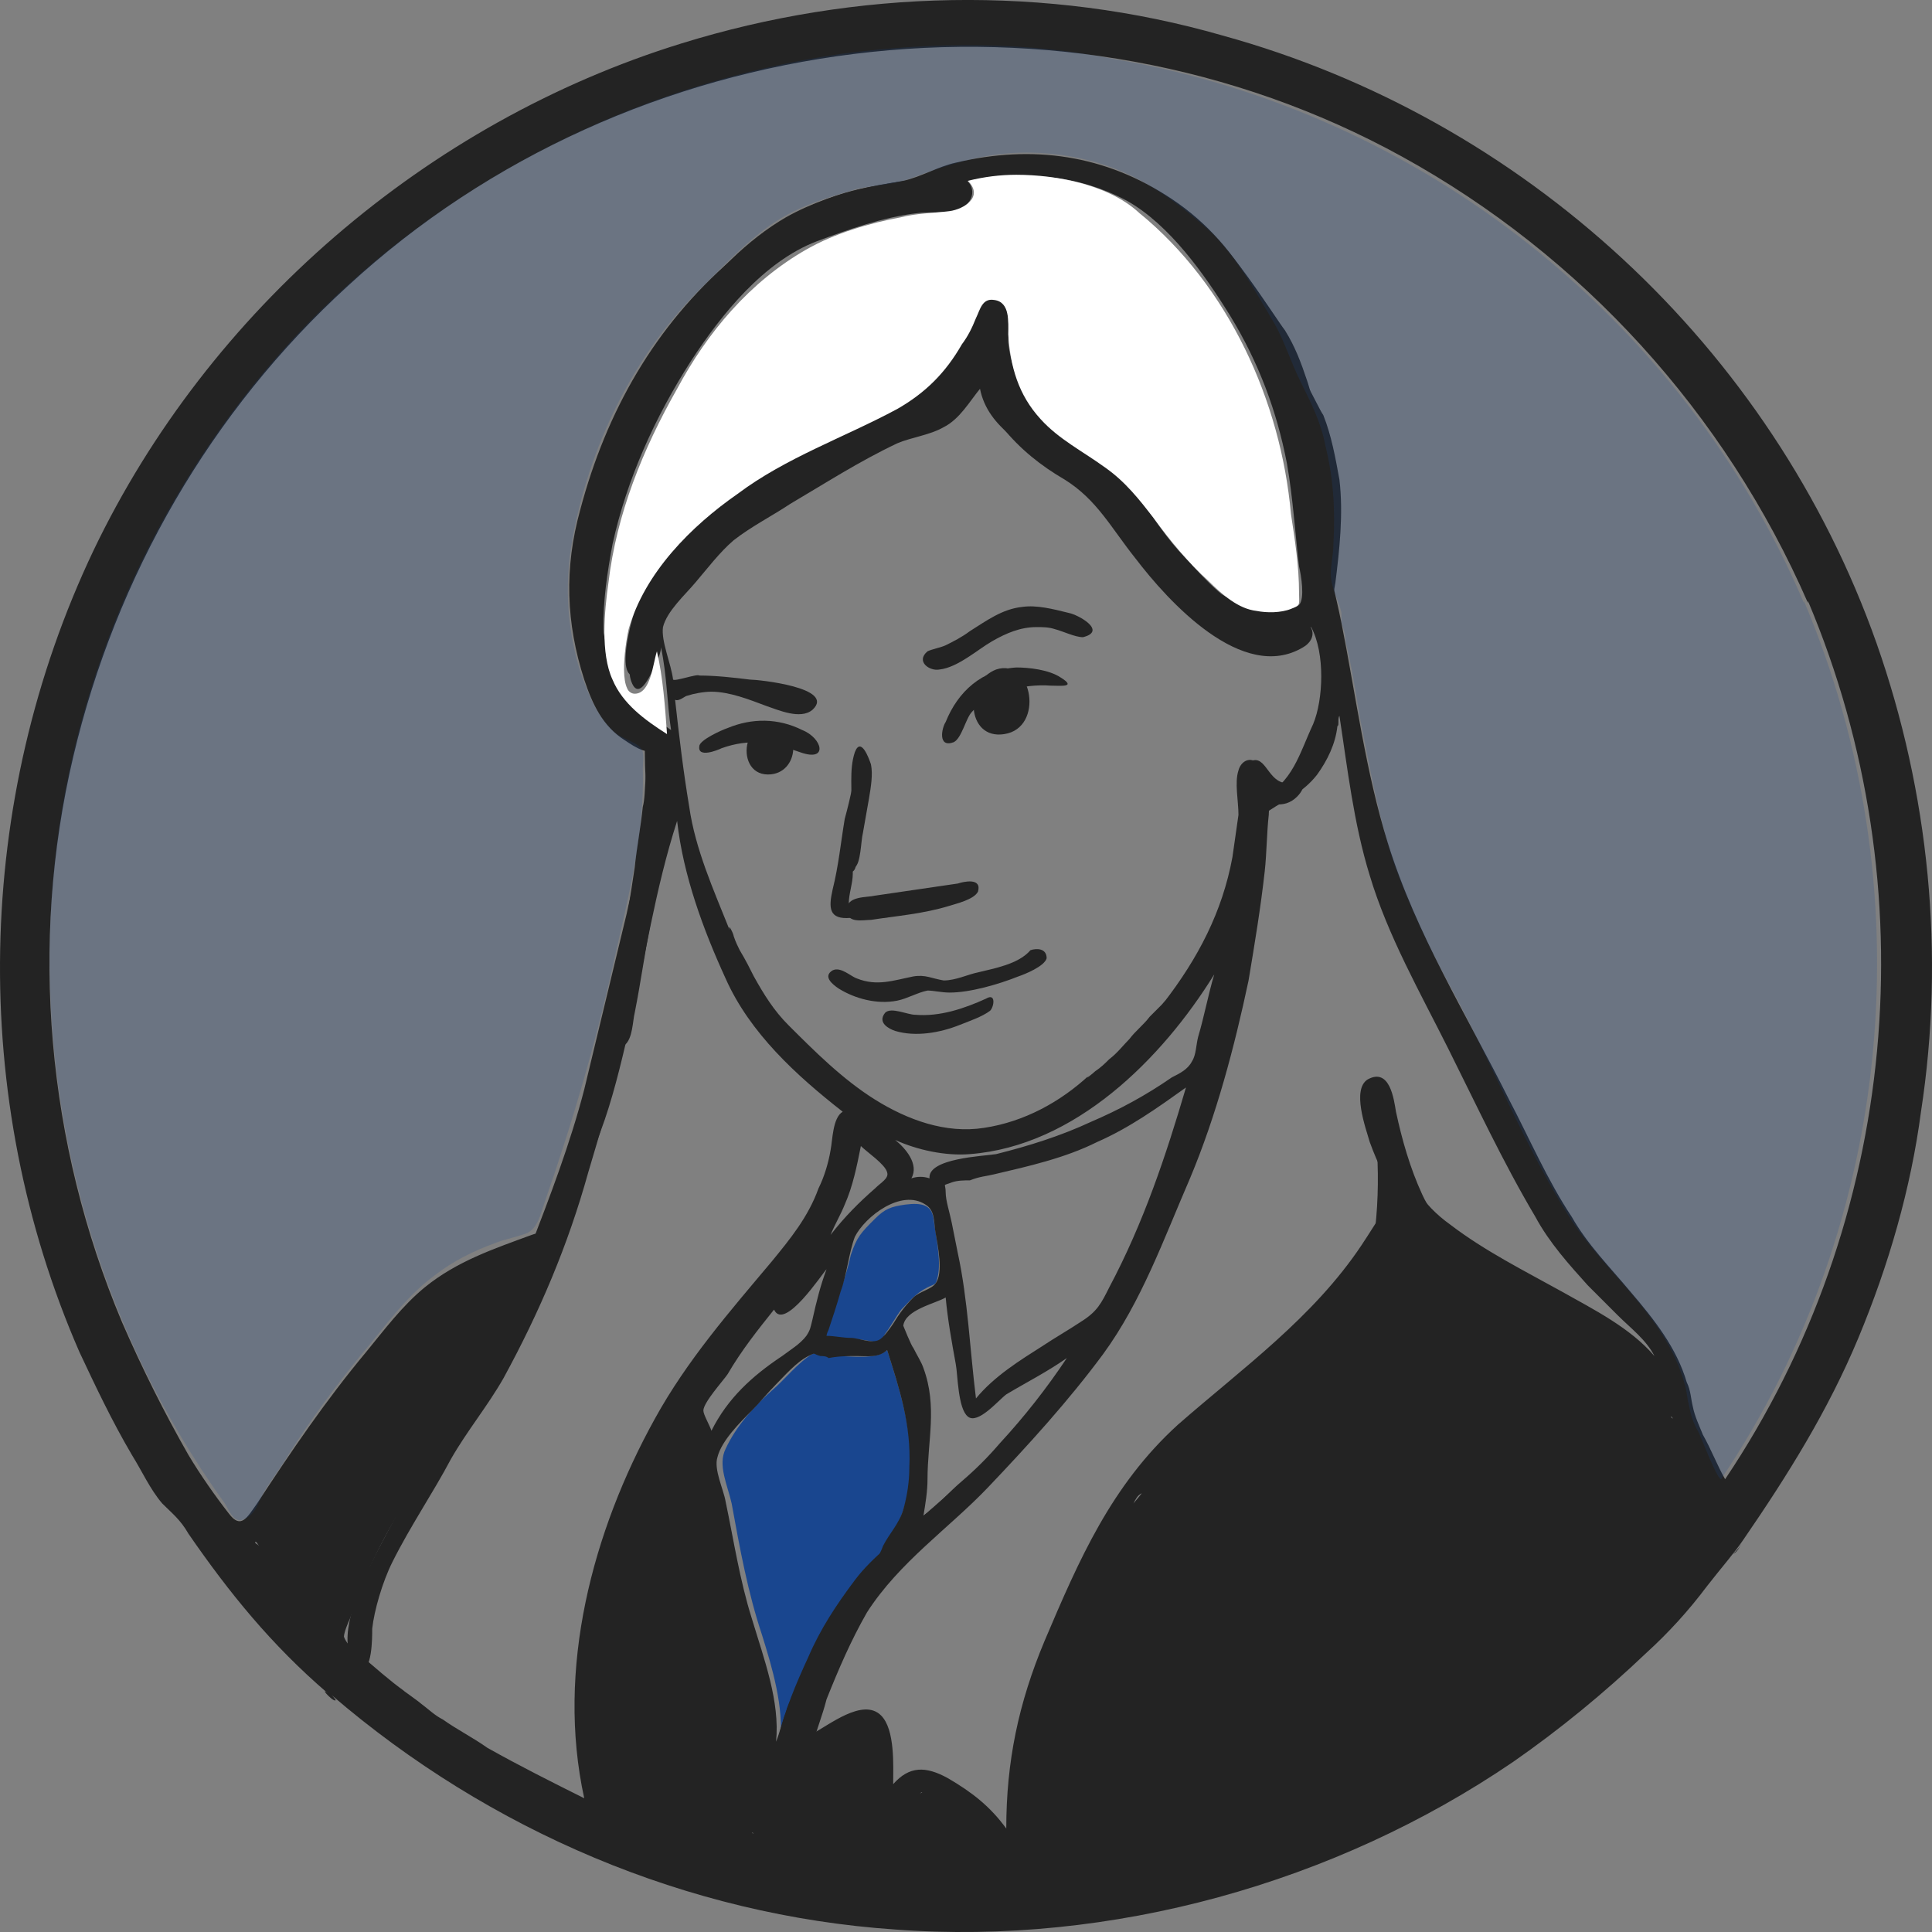 <?xml version="1.0" encoding="utf-8"?>
<!-- Generator: Adobe Illustrator 16.0.0, SVG Export Plug-In . SVG Version: 6.00 Build 0)  -->
<!DOCTYPE svg PUBLIC "-//W3C//DTD SVG 1.1//EN" "http://www.w3.org/Graphics/SVG/1.1/DTD/svg11.dtd">
<svg version="1.1" id="Layer_1" xmlns="http://www.w3.org/2000/svg" xmlns:xlink="http://www.w3.org/1999/xlink" x="0px" y="0px"
	 width="585.554px" height="585.559px" viewBox="13.873 103.125 585.554 585.559"
	 enable-background="new 13.873 103.125 585.554 585.559" xml:space="preserve">
<rect x="13.873" y="103.125" width="585.554" height="585.559" fill="#808080" stroke="none"/>
<g id="Background">
</g>
<g id="Image_Layer">
</g>
<g id="Draw_Layer">
</g>
<g id="Draw_Layer_1_">
	<g>
		<path fill="#232323" d="M323.748,287.064c-6.12,0.612-11.016,4.284-15.912,7.344c-2.448,1.836-4.896,3.06-7.344,4.284
			c-1.224,0.612-4.284,1.224-5.508,1.836c-3.672,3.06,0.612,6.12,3.672,5.508c5.508-0.612,11.628-6.12,15.913-8.568
			c4.283-2.448,8.567-4.284,13.464-4.284c1.836,0,3.672,0,5.508,0.612c2.448,0.612,6.12,2.448,8.568,2.448
			c7.344-1.836-1.225-6.732-4.284-7.344C332.928,287.676,328.032,286.452,323.748,287.064L323.748,287.064z M324.972,293.796
			C324.36,293.796,324.36,293.796,324.972,293.796L324.972,293.796z"/>
		<path fill="#232323" d="M321.912,305.424c-10.404,0.612-17.748,7.344-21.42,16.524c-1.224,1.836-2.448,7.956,2.448,6.12
			c2.448-1.224,3.672-7.344,5.508-9.18c5.508-6.12,15.912-8.568,23.868-7.956c3.06,0,7.956,0.612,3.06-2.448
			C331.704,306.036,325.584,305.424,321.912,305.424L321.912,305.424z M304.164,326.232
			C303.552,326.844,303.552,326.844,304.164,326.232L304.164,326.232z"/>
		<path fill="#232323" d="M315.792,306.036c-9.792,3.672-9.18,21.42,2.448,19.584C330.48,323.784,326.808,302.364,315.792,306.036
			L315.792,306.036z"/>
		<path fill="#232323" d="M234.396,323.784c-1.836,0.612-8.568,3.672-8.568,5.508c-0.612,3.672,5.508,1.224,6.732,0.612
			c8.568-3.06,15.3-1.836,23.868,1.224c8.568,3.06,6.732-4.284,0.612-6.732C249.696,320.724,241.74,320.724,234.396,323.784
			L234.396,323.784z"/>
		<path fill="#232323" d="M247.248,323.172c-3.672,0.612-6.12,1.224-6.732,4.896c-1.224,4.284,0.612,9.792,6.12,9.792
			C256.428,337.86,257.04,322.56,247.248,323.172L247.248,323.172z"/>
		<path fill="#232323" d="M273.564,336.636c0,3.672,0,8.568-0.612,11.628c0,0,0,0,0,0.612c-0.612,4.896-2.448,9.792-3.06,14.076
			c-0.612,1.836-1.224,6.12,2.448,4.284c1.224-0.612,1.224-4.284,1.224-3.672c0.612-5.508,1.224-11.016,1.836-16.524
			c0-3.06,1.224-6.732,0.612-9.18C275.4,337.248,273.564,333.576,273.564,336.636L273.564,336.636z M272.952,348.264
			L272.952,348.264L272.952,348.264z"/>
		<path fill="#232323" d="M304.164,370.908c-8.568,1.224-16.524,2.448-25.092,3.672c-2.448,0.612-8.568,0-8.568,4.284
			c0,4.284,4.896,3.06,7.344,3.06c7.956-1.224,15.912-1.836,23.868-4.284c1.836-0.612,7.344-1.836,8.568-4.284
			C311.508,369.072,306,370.296,304.164,370.908L304.164,370.908z M288.864,373.356h-0.612H288.864L288.864,373.356z"/>
		<path fill="#232323" d="M326.196,391.104c-3.672,4.284-11.017,5.508-15.912,6.732c-3.061,0.612-6.732,2.448-10.404,2.448
			c-3.672-0.612-5.508-1.836-9.18-1.225c-6.12,1.225-11.016,3.061-17.136,0.612c-1.836-0.612-4.896-3.672-7.344-2.448
			c-3.06,1.836,0,4.284,1.836,5.509c4.896,3.06,11.628,4.896,17.748,3.672c3.06-0.612,6.12-2.448,9.18-3.061
			c1.836,0,4.284,0.612,6.732,0.612c6.12,0,14.688-2.448,20.809-4.896c1.836-0.611,7.956-3.06,8.567-5.508
			C331.092,390.492,328.032,390.492,326.196,391.104L326.196,391.104z"/>
		<path fill="#19468F" d="M282.744,512.28c-3.06,3.06-11.016,1.836-15.3,1.836c-1.224,0-2.448-0.612-3.672-0.612
			c-3.672,0-0.612-1.224-3.672,0c-4.284,2.448-8.568,7.956-12.24,11.017c-5.508,4.896-11.016,11.016-14.076,17.747
			c-2.448,4.896,0.612,11.017,1.836,16.524c2.448,13.464,4.896,26.928,9.18,39.78c3.06,9.792,6.732,22.031,5.508,32.436
			c2.448-4.896,3.06-9.792,5.508-14.076c1.224-1.836,3.06-3.06,3.672-4.283c1.836-2.448,2.448-6.12,3.672-8.568
			c3.06-7.956,7.344-15.3,12.24-22.032c6.732-9.18,12.24-17.136,14.076-28.764v0.612
			C291.312,539.208,287.028,525.744,282.744,512.28L282.744,512.28z"/>
		<path fill="#19468F" d="M288.252,468.216c-4.284,0.612-6.12,1.225-9.18,4.284c-4.284,4.284-5.508,5.508-7.344,11.016
			c-1.836,8.568-5.508,16.524-7.956,25.093c3.672,0,7.956,0,11.628,0.611c0.612,0,3.06,0.612,4.284,0.612
			c1.224-0.612,1.836-1.224,2.448-2.448c1.836-2.448,3.06-4.896,4.896-7.344c2.448-2.448,4.284-4.896,7.956-6.732
			c2.448-1.224,2.448-0.611,3.06-3.06c1.224-4.896-0.612-12.852-1.224-17.748C296.208,468.216,293.148,467.604,288.252,468.216
			L288.252,468.216z"/>
		<path fill="#232323" d="M272.952,331.128c-1.836,5.508-0.612,11.628-1.224,17.136c0,3.672-0.612,7.344-1.224,11.016
			c-0.612,1.836-2.448,9.792,2.448,6.732c1.836-1.224,1.836-7.956,2.448-10.404c0.612-3.672,1.224-6.732,1.836-10.404
			c0.612-3.672,1.224-7.344,0.612-10.404C277.236,332.964,274.788,326.232,272.952,331.128L272.952,331.128z"/>
		<path fill="#232323" d="M274.176,331.74c-1.224,6.732-2.448,12.852-4.284,19.584c-1.224,7.344-1.836,14.076-3.672,21.42
			c-1.224,5.508-1.224,9.18,5.508,8.568c5.508,0,4.896-4.284-0.612-4.284c0-3.06,1.224-6.12,1.224-9.18c0-3.672-0.612-5.508,0-9.18
			c0.612-3.672,1.224-11.628,1.836-17.136c0-1.836,2.448-7.344,1.836-9.18C276.624,331.74,274.788,329.292,274.176,331.74
			L274.176,331.74z"/>
		<path fill="#232323" d="M312.732,405.792c-6.732,3.06-14.077,5.508-21.42,4.896c-2.448,0-7.344-2.447-9.18-0.611
			c-2.448,3.06,1.224,4.896,3.06,5.508c6.12,1.836,13.464,0.612,19.584-1.836c3.06-1.224,6.732-2.448,9.18-4.284
			C315.18,408.24,315.792,403.956,312.732,405.792L312.732,405.792z M297.432,410.076L297.432,410.076L297.432,410.076z"/>
		<path fill="#232323" d="M220.32,116.316C143.208,140.184,77.112,197.1,42.228,269.928C6.12,345.816,4.284,435.78,37.944,512.892
			c4.896,10.404,9.792,20.809,15.912,31.212c3.06,4.896,5.508,10.404,9.18,14.688c3.06,3.06,5.508,4.896,7.956,9.18
			c12.24,17.748,25.092,33.66,42.228,48.349c-3.06-2.448,2.448,3.672,2.448,1.836c0,0.611,0,0-1.224-1.225
			c47.736,41.004,107.712,66.708,170.748,70.992c65.484,4.896,133.417-14.076,187.272-50.796
			c14.076-9.792,27.54-20.808,40.392-33.048c6.732-6.12,12.853-12.853,18.36-20.196c4.284-5.508,8.568-10.403,11.017-14.076
			c13.464-19.584,25.703-39.168,34.884-61.199c9.18-22.032,15.912-45.288,18.972-68.544c7.344-47.736,2.448-96.696-13.464-141.984
			c-31.824-89.964-107.1-159.12-198.288-184.212C331.092,98.568,273.564,99.792,220.32,116.316L220.32,116.316z M50.796,503.712
			c-22.644-53.855-28.152-114.444-14.688-171.36C48.96,277.884,77.724,227.7,119.34,189.756
			c85.68-78.948,217.26-95.472,319.464-39.168c54.468,29.988,97.92,77.724,123.013,135.252c0,0,0,0,0-0.612c0,0.612,0,0.612,0,0
			c36.72,86.904,27.539,187.884-25.093,266.22l0,0c-2.447-4.284-4.283-9.181-6.731-13.464c-1.225-3.061-2.448-5.509-3.061-8.568
			c-0.611-2.448-0.611-4.896-1.836-7.344c-3.06-10.404-9.792-18.973-17.136-27.54c-6.12-7.344-12.852-14.076-17.748-22.645
			c-7.344-11.016-12.852-23.868-18.972-35.496c-12.853-25.703-28.152-50.184-36.721-77.724c-6.731-21.42-9.792-45.288-14.075-66.708
			c-1.837-9.18-4.284-17.748-5.509-26.316c-1.836-13.464-3.672-26.316-7.344-39.78c-6.731-24.48-16.523-47.736-38.556-62.424
			c-20.196-13.464-42.229-16.524-65.484-11.016c-5.508,1.224-10.404,4.284-15.912,5.508c-6.12,1.224-11.628,1.836-17.748,3.672
			c-14.076,4.284-23.868,11.016-34.272,20.196c-23.256,20.196-37.944,45.9-45.9,75.888c-4.896,17.748-4.284,34.272,1.224,51.408
			c2.448,7.344,5.508,14.076,12.24,18.36c1.836,1.224,3.672,2.448,5.508,3.06s7.344,1.224,7.956,3.06
			c0,2.448,1.224,5.508,0.612,7.956c-0.612,1.836-1.836,4.284-2.448,6.732c-2.448,6.12-4.284,12.852-6.12,19.584
			c-3.06,13.464-6.12,26.928-8.568,40.392c-2.448,12.852-4.896,25.092-9.18,37.332c-1.836,6.12-4.284,12.24-6.12,17.748
			c-1.224,3.06-2.448,6.12-3.672,9.18c-1.224,3.672-2.448,3.672-6.12,4.896c-11.628,4.283-22.644,7.955-32.436,15.911
			c-6.732,5.509-12.24,12.853-17.748,19.584c-12.24,14.688-22.644,29.988-33.048,45.9c-3.06,4.284-4.896,7.956-8.568,3.06
			c-4.284-5.508-8.568-11.628-12.24-17.747C63.648,531.252,56.916,517.788,50.796,503.712L50.796,503.712z M299.88,162.828
			c1.836,0,3.06-2.448,1.836-3.672c18.36-4.284,36.72-4.284,53.856,4.896c12.852,7.344,23.256,22.032,31.212,34.884
			c8.567,14.076,14.076,28.764,17.136,44.676c1.836,10.404,2.448,20.808,3.672,31.212c0.612,2.448,1.836,9.792,0,11.628
			s-8.567,1.224-11.016,1.224c-3.672,0-5.508-0.612-8.568-2.448c-7.956-3.672-12.852-7.956-17.748-15.3
			c-5.508-7.344-11.628-14.076-17.748-20.808c-7.344-7.344-14.688-12.24-23.256-18.36c-6.12-4.284-11.628-10.404-12.24-18.36
			c0-2.448,1.225-17.748-4.896-10.404c-2.448,2.448-1.836,7.344-3.672,9.792c-1.836,3.06-6.732,6.732-9.18,9.792
			c-6.732,6.732-18.36,10.404-26.928,14.076c-22.644,10.404-43.452,22.032-56.916,43.452c-3.06,4.896-6.12,10.404-7.956,15.912
			c-1.224,3.672-3.672,9.792-2.448,14.076c2.448,7.956,6.732-3.06,7.956-5.508c0.612-1.224,1.224-3.06,1.224-4.284l0,0
			c1.836,8.568,1.836,17.136,3.06,25.092l0,0c-13.464-9.18-20.196-20.196-21.42-36.72c-1.836-19.584,4.896-42.84,14.076-60.588
			c4.896-9.18,10.404-18.972,17.748-26.316c6.732-7.344,14.076-13.464,22.032-20.196c6.732-6.12,14.688-10.404,23.256-14.076
			C280.296,163.44,289.476,162.828,299.88,162.828L299.88,162.828z M85.068,220.968C84.456,220.968,84.456,220.968,85.068,220.968
			L85.068,220.968z M217.872,309.096c-0.612-4.896-3.672-11.628-3.06-15.912c1.224-4.896,6.732-9.792,9.792-13.464
			c3.672-4.284,7.344-9.18,11.628-12.852c5.508-4.284,11.628-7.344,17.136-11.016c10.404-6.12,20.808-12.852,32.436-18.36
			c4.284-1.836,9.792-2.448,14.076-4.896c4.896-2.448,7.956-7.956,11.016-11.628c2.448,12.24,14.688,17.748,24.48,24.48
			c13.464,7.956,21.42,25.704,32.436,37.944c10.404,11.628,28.765,17.748,43.452,9.792c4.284,7.956,3.672,22.032,0.612,29.376
			c-4.284,9.18-6.12,17.748-15.912,22.644c0-3.06,0.612-9.18-1.224-11.016c-2.448-1.836-4.896,0-5.508,2.448
			c-1.225,3.672,0,9.18,0,13.464c-0.612,4.284-1.225,8.568-1.836,12.852c-3.061,16.524-10.404,30.6-20.809,44.063
			c1.224-1.836,0,0-0.612,0.612c-1.224,1.224-2.447,2.448-3.672,3.672c-1.836,2.448-4.284,4.284-6.12,6.732
			c-1.836,1.836-3.672,4.284-6.119,6.12c-1.225,1.224-2.448,2.447-4.284,3.672c-0.612,0.611-3.672,3.06-1.836,1.224
			c-8.568,7.956-19.584,14.076-31.824,15.912c-11.628,1.836-23.256-2.448-33.048-8.568c-9.792-6.12-18.36-14.688-26.316-22.644
			c-4.284-4.284-7.344-9.18-10.404-14.688c-1.224-2.447-2.448-4.896-4.284-7.956c-0.612-1.224-1.224-2.448-1.836-4.284
			c0-0.612-1.836-4.284-1.224-1.836c-4.896-12.24-10.404-24.48-12.24-37.332c-1.836-11.016-3.06-21.42-4.284-32.436
			c1.224,0.612,3.06-1.224,3.672-1.224c1.836-0.612,4.896-1.224,7.344-1.224c5.508,0,11.628,2.448,16.524,4.284
			c3.672,1.224,10.404,4.284,14.076,1.224c7.344-6.732-16.524-9.18-18.972-9.18c-4.896-0.612-10.404-1.224-15.3-1.224
			C225.216,307.26,218.484,309.708,217.872,309.096L217.872,309.096z M194.616,274.824L194.616,274.824L194.616,274.824z
			 M194.616,290.124C194.616,290.736,194.616,290.736,194.616,290.124L194.616,290.124z M225.216,312.768L225.216,312.768
			L225.216,312.768z M413.712,317.664C413.712,318.276,413.712,318.276,413.712,317.664L413.712,317.664z M419.832,320.112
			c2.448,15.912,4.284,32.436,9.18,48.348c5.508,18.36,15.3,35.496,23.868,52.632s16.524,34.272,26.316,50.796
			c4.284,7.956,10.403,14.688,15.912,20.809c3.06,3.06,6.119,6.12,9.18,9.18c3.672,3.672,8.568,7.344,11.016,12.24
			c-7.344-8.568-18.359-14.076-28.151-19.584c-11.017-6.12-23.256-12.24-33.66-20.196c-4.284-3.06-7.956-6.732-10.404-11.016
			c-1.224-2.448-3.672-15.301-7.344-14.076c-4.284,1.224,2.448,12.852,1.836,14.688s-3.672,4.896-4.284,6.12
			c-2.448,3.672-4.284,6.732-6.731,10.404c-14.688,22.032-36.108,37.332-55.692,54.468c-20.196,18.36-29.988,41.004-40.392,65.484
			c-7.956,18.972-11.628,36.72-11.628,56.916c-4.896-6.732-10.404-11.017-17.749-15.3c-6.732-3.673-11.628-3.673-16.524,1.836
			c0-5.509,0.612-16.524-3.672-20.809c-5.508-5.508-15.912,3.061-20.808,5.509c8.568-22.645,16.524-45.288,35.496-61.812
			c20.196-17.136,37.944-36.108,52.02-58.752c27.54-43.452,37.332-93.636,46.512-143.208c0.612-3.672,1.225-7.344,1.836-11.016
			c0.612-3.672-0.611-3.06,2.448-4.896c5.508-3.672,10.404-5.508,14.688-11.016c3.06-4.284,5.508-9.18,6.119-14.688
			C419.832,323.172,419.22,320.724,419.832,320.112L419.832,320.112z M419.832,320.724L419.832,320.724L419.832,320.724z
			 M217.26,332.964L217.26,332.964L217.26,332.964z M186.048,470.664c3.06-8.568,6.732-15.912,9.792-24.48
			c3.672-9.792,6.12-20.195,8.568-30.6c4.896-21.42,7.956-42.84,14.688-63.648c1.836,16.524,7.956,33.048,14.688,47.736
			c7.344,16.524,21.42,29.376,35.496,40.393c-3.06,1.836-3.06,8.567-3.672,11.628c-0.612,3.672-1.836,7.956-3.672,11.628
			c-3.06,8.567-8.568,15.3-14.076,22.031c-12.852,15.301-25.704,29.988-35.496,47.736c-18.972,34.272-29.988,75.889-21.42,115.057
			c-9.792-4.896-19.584-9.793-29.376-15.301c-4.284-3.06-9.18-5.508-13.464-8.567c-2.448-1.225-4.284-3.061-6.732-4.896
			c-0.612-0.612-6.732-4.896-4.896-3.672c-4.284-3.06-9.18-7.344-14.076-11.628c-1.836-1.224-3.672-3.06-4.284-4.896
			c0-1.224,1.224-4.283,1.836-5.508c1.224-3.672,3.06-7.956,4.284-11.628c3.672-8.567,7.956-16.523,12.852-24.479
			c9.18-15.301,19.584-29.988,28.764-45.9C175.032,498.816,180.54,485.352,186.048,470.664L186.048,470.664z M307.836,452.916
			c31.824-2.448,58.14-28.764,74.052-54.468c-1.836,6.12-3.06,12.852-4.896,18.972c-0.612,2.448-0.612,5.508-1.836,7.344
			c-1.225,2.448-3.672,3.672-6.12,4.896c-7.956,5.508-15.912,9.792-24.48,13.464c-9.18,4.284-18.972,7.344-28.764,9.792
			c-3.672,0.612-20.808,1.224-20.196,7.344c-1.836-0.611-3.672-0.611-5.508,0c2.448-4.284-1.836-9.18-4.896-11.628
			C291.924,451.692,300.492,453.528,307.836,452.916L307.836,452.916z M315.18,459.036c10.404-2.448,21.42-4.896,31.212-9.792
			c9.792-4.284,18.36-10.404,26.929-16.524c-6.12,20.809-12.853,41.004-23.256,60.588c-2.448,4.896-3.673,7.345-8.568,10.404
			c-3.672,2.448-7.956,4.896-11.628,7.344c-6.732,4.284-14.688,9.181-20.196,15.912c-1.836-14.688-2.448-29.988-5.508-44.063
			c-0.612-3.061-1.224-6.12-1.836-9.181c-0.612-3.06-1.836-6.731-1.836-9.18c0-3.06-1.224-1.836,1.836-3.06
			c1.836-0.612,3.672-0.612,5.508-0.612C310.896,459.648,312.732,459.648,315.18,459.036L315.18,459.036z M341.496,445.572
			L341.496,445.572L341.496,445.572z M269.892,468.216c2.448-5.508,3.672-11.628,4.896-17.748c1.836,1.836,7.344,5.508,7.956,7.956
			c0.612,1.836-1.836,3.061-3.672,4.896c-4.896,4.283-9.18,8.567-13.464,14.075C266.832,474.336,268.668,471.276,269.892,468.216
			L269.892,468.216z M264.996,506.16c1.224-3.672,2.448-7.344,3.672-11.628c1.836-4.896,2.448-11.628,4.284-16.524
			c3.06-6.12,14.076-14.688,21.42-9.792c3.06,1.836,2.448,5.508,3.06,8.568c0.612,3.672,2.448,12.24,0,15.3
			c-1.224,1.836-4.896,2.448-6.732,4.284c-2.448,2.448-4.284,4.896-6.12,7.956c-1.224,1.836-3.06,4.284-4.284,4.896
			c-2.448,1.225-6.12-0.611-8.568-0.611c-2.448,0-4.896-0.612-7.344-0.612C264.384,507.996,264.384,507.384,264.996,506.16
			L264.996,506.16z M264.384,487.8c-1.836,4.896-3.06,9.792-4.284,15.3c-0.612,2.448-0.612,3.061-1.836,4.896
			c-1.836,2.448-4.896,4.284-7.344,6.12c-9.18,6.12-16.524,12.852-21.42,22.644c-0.612-1.836-2.448-4.896-2.448-6.12
			c0-2.447,6.12-9.18,7.344-11.016c4.284-7.344,9.18-13.464,14.076-19.584C251.532,506.771,263.16,489.024,264.384,487.8
			L264.384,487.8z M298.044,492.084C298.044,492.696,298.044,492.696,298.044,492.084L298.044,492.084z M294.984,551.448
			c0-11.628,3.06-22.032-1.224-33.66c-0.612-1.836-1.836-3.672-3.06-6.12c-0.612-0.612-3.06-6.732-3.06-6.732
			c0.612-4.896,9.792-6.731,12.852-8.567c0.612,6.731,1.836,13.464,3.06,20.196c0.612,3.06,0.612,13.464,3.672,15.911
			c3.061,2.448,9.181-4.896,11.628-6.731c6.12-3.672,12.24-6.732,18.36-11.017c-6.12,9.181-12.852,17.748-20.196,25.704
			c-3.672,4.284-7.344,7.956-11.627,11.628c-3.672,3.061-7.956,7.956-11.628,10.404C294.372,558.792,294.984,555.12,294.984,551.448
			L294.984,551.448z M295.596,498.816L295.596,498.816L295.596,498.816z M255.204,510.444L255.204,510.444L255.204,510.444z
			 M273.564,514.116c3.06,0,6.732,0.611,9.18-1.836c3.672,11.628,7.344,22.644,6.732,35.496c0,4.283-0.612,8.567-1.836,12.852
			s-4.284,7.344-6.12,11.016c-2.448,6.732-8.568,12.24-12.24,18.973c-2.448,4.284-4.284,8.567-6.732,13.464
			c-1.224,2.448-1.836,6.12-3.672,8.568c-0.612,1.224-2.448,1.836-3.672,3.06c-1.224,1.836-2.448,3.672-3.06,6.12
			c-1.224,3.06-1.836,6.12-3.06,9.18l0,0c1.224-12.24-3.672-25.092-7.344-37.332c-3.672-11.628-5.508-23.868-7.956-35.496
			c-0.612-3.672-3.672-9.792-2.448-13.464c1.224-4.896,6.732-10.403,10.404-14.076c2.448-2.447,4.896-5.508,7.344-7.956
			c2.448-2.447,6.12-6.731,9.792-8.567c2.448-1.225,1.224-0.612,3.672,0c0.612,0,1.836,0,2.448,0.611
			C268.056,514.116,271.116,514.116,273.564,514.116L273.564,514.116z M520.2,532.476c0.611,0,0.611,0.612,0.611,0.612
			S520.812,533.088,520.2,532.476L520.2,532.476z M116.892,537.372L116.892,537.372L116.892,537.372z M536.112,550.836
			c-0.612,1.224-1.836,2.448-2.448,3.672C534.888,553.284,535.5,552.06,536.112,550.836L536.112,550.836z M533.664,554.508
			C533.664,555.12,533.664,555.12,533.664,554.508L533.664,554.508z M359.856,555.732c0.611-0.612-2.448,3.06-2.448,3.06
			C358.02,557.568,358.632,556.344,359.856,555.732L359.856,555.732z M533.052,555.732L533.052,555.732L533.052,555.732z
			 M531.828,556.956C531.828,556.956,532.44,556.956,531.828,556.956L531.828,556.956z M526.932,564.3
			C526.32,564.3,526.32,564.3,526.932,564.3L526.932,564.3z M526.932,564.3C526.932,564.3,525.708,565.524,526.932,564.3
			L526.932,564.3z M91.188,570.42c0.612,0,0.612,0.612,1.224,1.224C91.8,571.032,91.188,571.032,91.188,570.42L91.188,570.42z
			 M541.62,571.032c-0.612,1.224-1.224,1.836-2.448,3.06C540.396,573.48,541.008,572.256,541.62,571.032L541.62,571.032z
			 M116.28,596.736C116.28,597.348,116.28,597.348,116.28,596.736L116.28,596.736z M276.012,627.948
			C276.624,627.948,276.624,627.948,276.012,627.948L276.012,627.948z M251.532,637.74
			C251.532,637.74,250.92,638.352,251.532,637.74L251.532,637.74z M293.76,645.696L293.76,645.696L293.76,645.696z M293.76,646.308
			C293.76,646.308,293.148,646.308,293.76,646.308L293.76,646.308z M293.148,646.308c0.612,0,0,0-0.612,0.612
			C293.148,646.308,293.148,646.308,293.148,646.308L293.148,646.308z M200.124,651.816c3.672,1.224,7.344,3.06,11.016,4.283
			C207.468,654.876,203.796,653.04,200.124,651.816L200.124,651.816z M241.74,658.548
			C242.352,658.548,242.352,659.16,241.74,658.548L241.74,658.548z M348.228,670.788
			C347.616,670.788,347.616,670.788,348.228,670.788L348.228,670.788z M326.196,672.624c1.224,0,2.447,0,3.672,0H326.196
			L326.196,672.624z M320.688,672.624C321.3,673.236,320.688,672.624,320.688,672.624L320.688,672.624z"/>
		<path fill="#232323" d="M303.552,156.708c-17.136,0.612-36.108,3.672-51.408,12.24c-11.628,6.732-22.644,17.748-29.988,28.764
			c-9.792,14.688-17.748,30.6-23.256,47.124c-3.06,9.18-7.344,22.644-7.344,31.824c-1.224,10.404-1.224,20.808,1.224,31.212
			c1.224,4.896,3.06,9.18,6.732,12.852c3.06,3.06,6.732,2.448,3.672-2.448c-9.18-14.688-6.732-33.66-3.672-50.184
			c4.284-19.584,12.852-38.556,23.868-55.692c9.18-14.076,22.032-29.988,37.944-36.108c9.792-3.672,20.196-7.344,30.6-8.568
			c4.284-0.612,11.628,0.612,14.688-2.448C310.284,162.216,308.448,156.708,303.552,156.708L303.552,156.708z M192.168,275.436
			L192.168,275.436L192.168,275.436z M203.796,317.664C203.796,318.276,203.796,318.276,203.796,317.664L203.796,317.664z
			 M203.796,318.276L203.796,318.276L203.796,318.276z"/>
		<path fill="#232323" d="M217.26,327.456c-3.06,17.748-9.792,34.884-13.464,52.632c-4.284,17.748-8.568,35.496-12.852,53.244
			c-4.284,16.524-10.404,32.436-16.524,48.348c-7.956,20.196-18.36,38.557-28.152,57.528c-5.508,10.404-11.016,20.808-16.524,31.212
			c-4.896,9.18-11.628,22.645-10.404,31.824c0,0.611,0,7.344,3.672,7.344c3.672,0,3.672-9.792,3.672-12.852
			c0.612-5.509,3.06-14.076,6.12-20.196c5.508-11.017,12.24-20.808,17.748-31.212c4.896-8.568,11.016-15.912,15.912-24.48
			c11.016-20.195,19.584-40.392,25.704-62.424c6.732-22.644,13.464-45.288,17.136-68.544c1.836-11.628,4.284-23.256,6.732-34.884
			c1.224-5.508,1.836-11.016,2.448-17.136c0-1.836,1.836-8.568,1.224-9.792C219.708,326.844,217.872,325.008,217.26,327.456
			L217.26,327.456z M168.3,496.368L168.3,496.368L168.3,496.368z"/>
		<path fill="#232323" d="M428.4,430.271c-4.896,3.061-0.612,14.688,0.611,18.973c2.448,6.731,5.508,12.852,9.181,18.972
			c1.224,2.448,2.447,7.956,4.896,9.792c1.224,0.612,2.448,0.612,3.061,0.612c1.224,0.612,2.447,1.836,4.283,2.448
			c3.061,1.836,17.137,12.239,20.196,9.792c5.508-3.673-10.404-9.792-12.852-11.628c-5.509-3.673-9.792-7.345-12.853-14.076
			c-3.672-7.956-6.12-16.524-7.956-25.092C436.356,436.392,435.132,426.6,428.4,430.271L428.4,430.271z"/>
		<path fill="#232323" d="M430.848,432.72c-2.447,0.612-1.224,3.672-1.224,4.896c0,0.611,0.612,6.12,0.612,4.284
			c2.447,18.359,1.224,35.496-3.061,53.855c-0.611,2.448-3.672,8.568-0.611,11.017c3.06,2.447,5.508-1.225,6.119-3.673
			c3.061-7.344,4.284-14.688,4.896-22.644c-0.612,2.448,0.612-4.284,0.612-4.896c0-1.836,0-3.672,0-5.508
			c0-4.284-0.612-9.18-1.225-13.464C436.968,452.916,435.132,431.496,430.848,432.72L430.848,432.72z M431.46,473.724
			C430.848,474.336,430.848,474.336,431.46,473.724L431.46,473.724z M437.58,481.068C437.58,481.68,437.58,481.68,437.58,481.068
			L437.58,481.068z M436.968,482.904C436.968,483.516,436.968,483.516,436.968,482.904L436.968,482.904z"/>
		<path fill="#232323" d="M393.516,345.816c0,7.344-0.611,14.688-1.836,22.032l0,0l0,0c-2.447,17.748-7.344,35.496-11.628,53.244
			c-2.448,9.792-4.896,20.196-7.956,29.376c-1.836,4.896-3.672,9.181-5.508,14.076c-0.612,1.836-1.836,4.284-2.448,6.12
			c-0.611,1.224-1.224,2.448-1.836,4.284c-0.611,2.448-1.224,2.448-0.611,1.224c-7.345,16.524-15.912,31.824-26.929,46.512
			c-12.239,15.301-26.928,27.54-41.616,40.393c-6.732,6.12-14.688,11.628-20.196,18.972c-5.508,7.344-10.404,14.688-14.076,23.256
			c-3.672,7.956-7.344,16.524-9.18,25.092c-0.612,3.061-1.836,8.568-0.612,11.629c1.224,3.06,4.896,4.283,7.344,1.836
			c2.448-2.448,2.448-7.956,3.672-11.628c1.224-4.896,3.06-9.181,4.284-14.076c3.672-9.181,7.344-17.748,12.24-26.316
			c9.792-15.3,25.092-25.704,36.72-37.944c12.24-12.852,24.48-26.315,34.884-40.392c11.629-15.912,18.36-34.884,26.316-53.244
			c7.956-18.972,13.464-39.779,17.748-59.976c1.836-11.016,3.672-22.032,4.896-33.048c0.612-5.508,0.612-11.628,1.225-17.136
			c0-1.836,0.612-4.896-1.225-6.12C395.352,342.756,393.516,343.98,393.516,345.816L393.516,345.816z M371.484,468.216
			C371.484,468.828,371.484,468.828,371.484,468.216L371.484,468.216z M391.68,367.848
			C391.068,369.684,391.68,367.236,391.68,367.848L391.68,367.848z"/>
		<path fill="#232323" d="M392.292,334.188c-6.732,3.672,6.732,18.36,14.688,10.404c1.224-1.224,3.06-3.672,0.611-4.896
			c-1.836-0.612-3.06,1.224-4.896,0.612C397.8,339.084,397.188,331.128,392.292,334.188L392.292,334.188z"/>
		<path fill="#232323" d="M309.672,200.16c-3.06,3.06-4.896,7.956-7.956,11.628c-3.672,4.896-8.568,9.18-14.076,12.24
			c-9.792,6.12-20.808,10.404-30.6,15.3c-20.196,10.404-40.392,25.704-50.184,47.124c-1.224,3.06-7.344,23.868,0.612,21.42
			c3.672-0.612,3.672-8.568,4.896-12.24c1.836-6.12,4.896-11.016,7.956-16.524c13.464-19.584,34.884-30.6,55.08-39.168
			c10.404-4.284,20.808-9.18,28.764-18.36c4.284-4.896,7.344-9.792,10.404-15.3c1.224-2.448,3.06-4.896,0.611-7.344
			C313.956,199.548,311.508,198.936,309.672,200.16L309.672,200.16z M240.516,260.748
			C239.904,260.748,239.904,260.748,240.516,260.748L240.516,260.748z"/>
		<path fill="#232323" d="M312.732,193.428c-3.673,1.836-6.732,17.136-5.509,20.196c0.612,1.224,2.448,1.224,3.061,1.836
			c1.224,1.224,1.224,4.896,1.836,6.732c0.612,2.448,1.836,4.896,3.06,6.732c0.612,0.612,4.284,6.12,2.448,3.672
			c5.508,6.732,11.628,11.628,18.972,15.912c9.792,6.12,14.076,14.688,21.42,23.868c9.792,12.852,32.437,37.944,50.797,26.928
			c4.283-2.448,3.672-7.344-1.225-7.956c-4.896-0.612-8.567,0.612-13.464-1.836c-8.568-3.672-14.688-10.404-20.808-17.136
			c-5.509-5.508-9.792-12.24-14.076-18.36c-5.508-7.344-13.464-12.24-20.809-17.136c-10.403-6.732-17.748-17.748-18.972-29.988
			C319.464,203.22,320.688,189.144,312.732,193.428L312.732,193.428z"/>
		<path fill="#232323" d="M400.86,209.952c-3.061,1.836,6.12,19.584,7.344,23.256c2.448,8.568,4.284,17.748,4.896,26.928
			c0.612,9.792,1.225,18.972-1.224,28.152c-0.612,3.06,0,7.344,3.672,3.06c1.836-2.448,2.448-8.568,3.061-11.628
			c1.224-9.792,2.447-20.808,1.224-31.212c-1.224-6.732-2.448-13.464-4.896-19.584C413.1,226.476,405.144,207.504,400.86,209.952
			L400.86,209.952z M413.1,282.168L413.1,282.168L413.1,282.168z"/>
		<path fill="#232323" d="M380.052,175.068c-1.224,1.224,7.956,12.24,9.792,14.688c3.672,6.732,7.956,12.852,10.404,20.196
			c2.448,7.344,4.284,15.3,6.12,23.256c0.611,2.448,1.224,7.344,3.06,9.18c2.448,1.836,4.284,0,4.896-2.448
			c0.611-2.448-1.225-7.956-1.836-11.016c-0.612-3.672-1.225-6.732-2.448-10.404c-1.836-5.508-3.672-10.404-6.732-15.3
			C400.86,200.16,383.112,172.008,380.052,175.068L380.052,175.068z"/>
		<path fill="#232323" d="M209.304,327.456c0,4.896,0,10.404,0.612,15.3c0,2.448,0.612,10.404,5.508,6.732
			c3.06-2.448,1.224-14.688,1.224-18.36c0-2.448,0.612-6.12-1.836-7.344C211.752,323.172,209.304,325.008,209.304,327.456
			L209.304,327.456z"/>
		<path fill="#232323" d="M211.752,331.128c-3.06,3.06-1.836,12.24-3.06,16.524c-0.612,6.12-1.836,12.24-2.448,18.36
			c-2.448,16.524-5.508,34.272-8.568,50.184c0,0.611,0,0.611,0,0.611c-1.224,3.673,3.06,4.896,5.508,3.061
			c2.448-1.836,2.448-7.344,3.06-9.792c1.836-9.18,3.06-18.36,4.896-27.54c1.836-10.404,3.672-20.808,4.284-31.824
			c0.612-4.896,1.224-10.404,1.224-15.3C217.26,333.576,215.424,327.456,211.752,331.128L211.752,331.128z"/>
		<path fill="#FFFFFF" d="M321.912,156.096c-4.896,0-9.792,0.612-14.688,1.836c4.896,4.896-1.224,8.568-5.508,9.18
			c-4.896,0.612-9.792,0.612-14.688,1.836c-9.792,1.836-20.196,4.896-28.764,9.792c-17.136,9.792-29.988,25.092-39.168,42.228
			c-10.404,18.36-18.36,37.944-20.808,58.752c-1.224,8.568-2.448,21.42,1.224,29.376c3.06,7.344,9.792,12.24,16.524,16.524
			c-0.612-8.568-1.224-17.136-3.06-25.092c-1.224,3.672-1.836,12.852-6.732,12.852c-5.508,0-2.448-17.136-1.836-19.584
			c4.896-17.136,18.972-31.212,33.048-41.004c14.688-11.016,32.436-17.136,48.348-25.704c8.568-4.896,14.688-11.016,19.584-19.584
			c1.835-2.448,3.06-4.896,4.284-7.956c1.225-2.448,1.836-6.12,5.508-5.508c4.896,0.612,4.284,6.732,4.284,10.404
			c0.612,9.792,3.061,18.36,9.792,25.704c5.508,6.12,12.853,9.792,19.584,14.688c6.12,4.284,10.404,9.792,14.688,15.3
			c4.896,6.732,10.403,13.464,16.523,18.972c4.284,4.284,9.181,8.568,14.688,9.18c3.06,0.612,7.344,0.612,10.403-0.612
			c3.061-1.224,2.448-1.224,2.448-4.896c0-7.956-1.224-15.912-2.448-23.868c-3.06-34.272-18.972-69.156-45.899-91.188
			c0,0,0,0,0.611,0.612C350.676,159.156,334.152,156.096,321.912,156.096L321.912,156.096z"/>
		<path opacity="0.2" fill="#19468F" d="M269.28,119.376c-63.648,9.18-122.4,39.168-166.464,86.292
			C59.976,252.18,33.048,313.38,29.376,377.64s14.688,128.52,52.632,181.152c1.836,3.06,3.06,6.732,6.732,4.284
			c2.448-1.225,3.672-4.896,4.896-7.344c2.448-4.284,5.508-7.956,7.956-12.24c6.732-10.404,13.464-19.584,21.42-29.376
			c7.344-8.568,13.464-17.748,22.644-24.48c5.508-4.284,11.628-7.344,18.36-9.792c3.06-1.224,6.732-1.836,9.792-3.06
			c3.06-1.836,3.672-4.896,4.896-8.568c8.568-24.479,15.912-49.572,21.42-74.664c4.284-18.972,9.18-37.944,8.568-57.528
			c0-1.836,0.612-4.896-0.612-6.12c-1.224-1.836-6.12-3.06-7.956-4.896c-5.508-4.896-7.956-11.628-10.404-18.36
			c-4.284-14.076-4.896-28.152-1.836-42.84c5.508-27.54,18.972-54.468,39.168-74.052c7.956-7.956,17.136-17.748,27.54-22.644
			c6.12-3.06,12.852-4.896,18.972-6.732c5.508-1.224,11.016-1.224,15.912-3.06c11.628-4.284,22.644-7.956,35.496-7.956
			c11.017,0,22.645,2.448,32.437,7.344c8.567,4.284,16.523,10.404,23.868,17.136c7.956,7.956,13.464,18.36,18.972,27.54
			c3.06,5.508,4.896,11.628,7.956,17.748c3.06,6.12,6.12,12.24,7.344,18.972c2.448,9.792,3.061,19.584,2.448,29.988
			c0,3.672-1.224,7.956-0.612,11.016c0.612,3.672,2.448,6.732,3.061,9.792c0,1.224,0,2.448,0,3.06
			c0.611,1.836,1.224,3.06,1.224,5.508c1.836,7.344,3.06,15.3,4.284,22.644c3.06,15.3,5.508,29.988,10.403,44.676
			c4.896,13.464,11.017,26.316,17.748,38.556c12.24,22.645,22.032,47.736,36.108,69.769c11.016,16.523,28.764,29.376,34.272,49.571
			c0.611,1.836,0.611,3.672,1.224,6.12c0.612,3.061,1.224,5.508,3.06,8.568c0.612,1.224,5.509,14.076,6.732,14.076
			c52.632-78.336,61.812-179.316,25.092-266.22v0.612c-36.72-86.292-116.28-148.716-208.08-164.628
			C325.584,115.704,297.432,115.704,269.28,119.376L269.28,119.376z"/>
	</g>
</g>
</svg>
